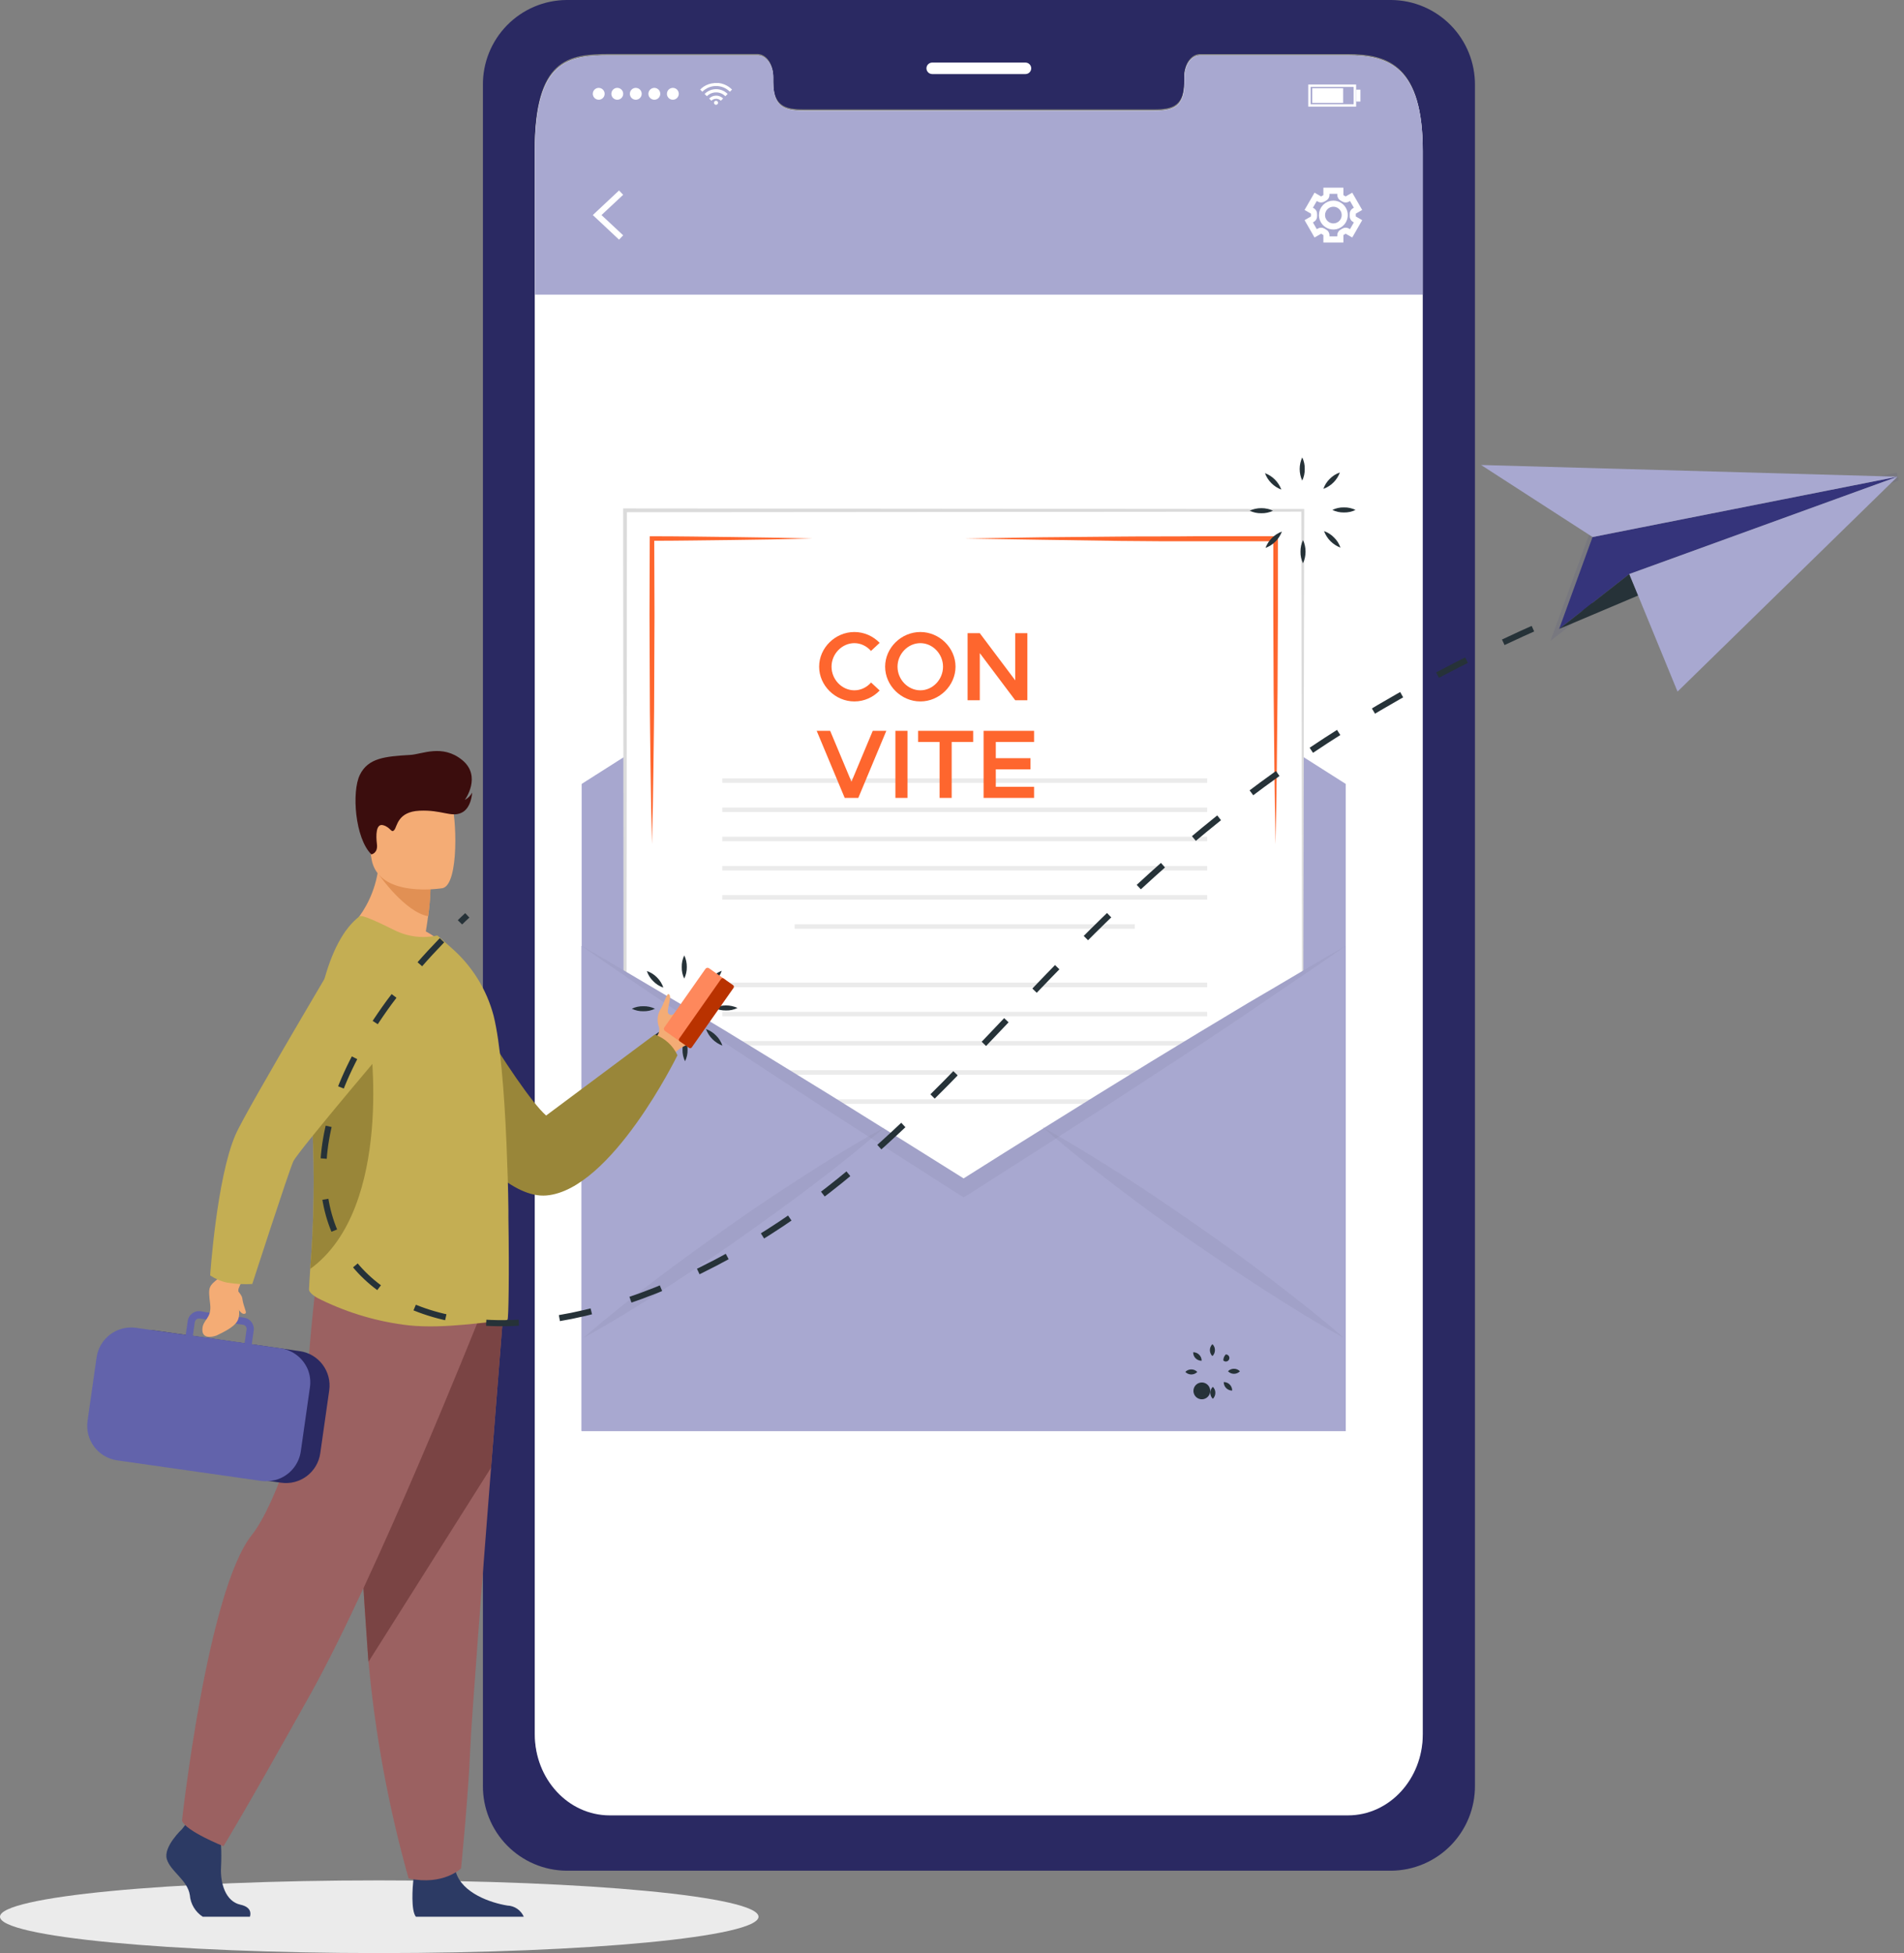 <svg width="234" height="240" viewBox="0 0 234 240" fill="none" xmlns="http://www.w3.org/2000/svg">
<rect x="0" y="0" width="234" height="240" fill="#808080" stroke="none"/>
<g clip-path="url(#clip0)">
<path d="M170.998 0H69.605C66.86 0.026 64.238 1.143 62.315 3.104C60.392 5.065 59.326 7.71 59.35 10.457V219.415C59.326 222.163 60.392 224.809 62.314 226.771C64.237 228.733 66.859 229.851 69.605 229.878H170.998C173.745 229.851 176.369 228.733 178.295 226.772C180.221 224.81 181.291 222.165 181.271 219.415V10.457C181.292 7.708 180.223 5.062 178.296 3.101C176.37 1.14 173.745 0.025 170.998 0V0ZM174.851 212.957C174.851 218.457 170.737 222.911 165.66 222.911H74.925C69.835 222.911 65.721 218.463 65.721 212.957V18.377C65.721 7.179 69.835 6.632 74.925 6.632H93.097C94.153 6.632 95.017 7.832 95.017 9.319V9.941C95.017 13.431 96.925 13.444 99.268 13.444H141.292C143.653 13.444 145.549 13.444 145.549 9.941V9.332C145.549 7.845 146.4 6.644 147.475 6.644H165.641C170.718 6.644 174.832 8.131 174.832 18.389L174.851 212.957Z" fill="#2A2962"/>
<path d="M174.857 18.551V213.125C174.857 218.625 170.743 223.079 165.666 223.079H74.931C69.841 223.079 65.727 218.625 65.727 213.125V18.551C65.727 7.353 69.841 6.8 74.931 6.8H93.103C94.159 6.8 95.023 8 95.023 9.487V10.109C95.023 13.593 96.931 13.605 99.274 13.605H141.298C143.659 13.605 145.555 13.605 145.555 10.109V9.487C145.555 8 146.406 6.8 147.481 6.8H165.647C170.743 6.8 174.857 8.286 174.857 18.551Z" fill="white"/>
<path d="M174.857 18.551V36.206H65.745V18.551C65.745 7.353 69.859 6.8 74.949 6.8H93.121C94.178 6.8 95.041 8 95.041 9.493V10.115C95.041 13.605 96.95 13.618 99.292 13.618H141.316C143.678 13.618 145.573 13.618 145.573 10.115V9.493C145.573 8 146.425 6.8 147.5 6.8H165.666C170.743 6.8 174.857 8.293 174.857 18.551Z" fill="#A8A8D0"/>
<path d="M126.028 9.101H114.568C114.382 9.101 114.202 9.027 114.07 8.896C113.937 8.764 113.862 8.585 113.86 8.398C113.86 8.21 113.935 8.03 114.067 7.897C114.2 7.764 114.38 7.689 114.568 7.689H126.028C126.216 7.689 126.396 7.764 126.529 7.897C126.662 8.03 126.737 8.21 126.737 8.398C126.735 8.585 126.66 8.764 126.527 8.896C126.394 9.027 126.215 9.101 126.028 9.101V9.101Z" fill="white"/>
<path d="M89.977 10.999L89.802 11.173C89.771 11.204 89.74 11.241 89.703 11.273C89.481 11.05 89.217 10.873 88.926 10.752C88.636 10.631 88.324 10.569 88.01 10.569C87.695 10.569 87.383 10.631 87.093 10.752C86.802 10.873 86.538 11.05 86.316 11.273L86.223 11.179L86.049 11.005L86.266 10.806C86.426 10.677 86.599 10.567 86.782 10.476C86.997 10.371 87.225 10.296 87.46 10.252C87.578 10.252 87.689 10.221 87.801 10.203H88.1H88.33C88.542 10.228 88.751 10.278 88.951 10.352C89.096 10.409 89.237 10.476 89.374 10.551C89.517 10.633 89.653 10.728 89.778 10.837L89.958 10.999H89.977Z" fill="white"/>
<path d="M86.875 11.82L86.596 11.546C86.781 11.359 87.001 11.21 87.243 11.109C87.486 11.008 87.747 10.955 88.01 10.955C88.272 10.955 88.533 11.008 88.776 11.109C89.018 11.21 89.239 11.359 89.423 11.546L89.144 11.826C88.996 11.675 88.82 11.556 88.626 11.475C88.432 11.394 88.223 11.352 88.013 11.353C87.802 11.352 87.593 11.393 87.397 11.473C87.202 11.553 87.025 11.671 86.875 11.82V11.82Z" fill="white"/>
<path d="M88.87 12.106L88.591 12.38C88.516 12.302 88.426 12.241 88.326 12.199C88.227 12.157 88.12 12.136 88.013 12.137C87.904 12.137 87.796 12.158 87.696 12.2C87.596 12.242 87.505 12.303 87.428 12.38L87.155 12.106C87.267 11.992 87.401 11.902 87.548 11.841C87.695 11.779 87.853 11.748 88.013 11.748C88.172 11.748 88.33 11.779 88.477 11.841C88.625 11.902 88.758 11.992 88.87 12.106V12.106Z" fill="white"/>
<path d="M88.249 12.629C88.249 12.678 88.234 12.726 88.207 12.767C88.18 12.808 88.141 12.84 88.095 12.858C88.05 12.877 88 12.882 87.952 12.873C87.904 12.863 87.859 12.839 87.825 12.805C87.79 12.77 87.766 12.725 87.757 12.677C87.747 12.629 87.752 12.579 87.771 12.533C87.789 12.488 87.821 12.449 87.862 12.422C87.903 12.394 87.951 12.38 88 12.38C88.066 12.38 88.129 12.406 88.176 12.453C88.223 12.499 88.249 12.563 88.249 12.629Z" fill="white"/>
<path d="M72.855 11.527C72.855 11.384 72.898 11.243 72.978 11.123C73.058 11.003 73.171 10.91 73.304 10.855C73.437 10.8 73.583 10.786 73.724 10.814C73.865 10.842 73.995 10.911 74.097 11.013C74.198 11.115 74.267 11.244 74.296 11.386C74.323 11.527 74.309 11.673 74.254 11.806C74.199 11.939 74.106 12.053 73.986 12.133C73.867 12.213 73.726 12.255 73.582 12.255C73.487 12.255 73.392 12.236 73.304 12.2C73.216 12.163 73.136 12.11 73.068 12.042C73.001 11.975 72.947 11.894 72.911 11.806C72.874 11.718 72.855 11.623 72.855 11.527V11.527Z" fill="white"/>
<path d="M75.136 11.527C75.136 11.383 75.179 11.242 75.259 11.123C75.339 11.003 75.453 10.909 75.586 10.854C75.72 10.8 75.866 10.786 76.007 10.814C76.148 10.843 76.278 10.913 76.379 11.015C76.481 11.117 76.55 11.248 76.577 11.389C76.604 11.531 76.589 11.678 76.533 11.81C76.477 11.943 76.383 12.056 76.263 12.136C76.142 12.215 76.001 12.257 75.857 12.255C75.762 12.255 75.668 12.236 75.58 12.2C75.492 12.163 75.412 12.11 75.345 12.042C75.278 11.974 75.225 11.894 75.189 11.806C75.153 11.717 75.135 11.623 75.136 11.527V11.527Z" fill="white"/>
<path d="M77.41 11.527C77.41 11.384 77.453 11.243 77.533 11.123C77.613 11.003 77.726 10.91 77.859 10.855C77.992 10.8 78.138 10.786 78.279 10.814C78.42 10.842 78.55 10.911 78.652 11.013C78.753 11.115 78.823 11.244 78.851 11.386C78.879 11.527 78.864 11.673 78.809 11.806C78.754 11.939 78.661 12.053 78.541 12.133C78.422 12.213 78.281 12.255 78.138 12.255C78.042 12.255 77.948 12.236 77.859 12.2C77.771 12.163 77.691 12.11 77.623 12.042C77.556 11.975 77.502 11.894 77.466 11.806C77.429 11.718 77.41 11.623 77.41 11.527V11.527Z" fill="white"/>
<path d="M79.691 11.527C79.691 11.383 79.734 11.242 79.814 11.123C79.894 11.003 80.008 10.909 80.141 10.854C80.275 10.8 80.421 10.786 80.562 10.814C80.704 10.843 80.833 10.913 80.935 11.015C81.036 11.117 81.105 11.248 81.132 11.389C81.16 11.531 81.144 11.678 81.088 11.81C81.032 11.943 80.938 12.056 80.818 12.136C80.697 12.215 80.556 12.257 80.412 12.255C80.317 12.255 80.223 12.236 80.135 12.2C80.047 12.163 79.967 12.11 79.9 12.042C79.833 11.974 79.78 11.894 79.744 11.806C79.708 11.717 79.69 11.623 79.691 11.527V11.527Z" fill="white"/>
<path d="M81.966 11.527C81.966 11.384 82.008 11.243 82.088 11.123C82.168 11.003 82.282 10.91 82.415 10.855C82.548 10.8 82.694 10.786 82.835 10.814C82.976 10.842 83.105 10.911 83.207 11.013C83.309 11.115 83.378 11.244 83.406 11.386C83.434 11.527 83.42 11.673 83.365 11.806C83.31 11.939 83.216 12.053 83.097 12.133C82.977 12.213 82.837 12.255 82.693 12.255C82.597 12.256 82.502 12.238 82.414 12.202C82.325 12.165 82.245 12.112 82.177 12.044C82.109 11.976 82.056 11.896 82.019 11.807C81.983 11.718 81.965 11.623 81.966 11.527Z" fill="white"/>
<path d="M166.666 13.108H160.781V10.383H166.666V13.108ZM161.073 12.809H166.362V10.681H161.073V12.809Z" fill="white"/>
<path d="M165.069 10.843H161.272V12.647H165.069V10.843Z" fill="white"/>
<path d="M167.195 11.017H166.673V12.479H167.195V11.017Z" fill="white"/>
<path d="M76.081 29.45L72.855 26.427L76.081 23.403L76.584 23.938L73.924 26.427L76.584 28.915L76.081 29.45Z" fill="white"/>
<path d="M161.297 25.923C161.361 25.963 161.413 26.019 161.448 26.086C161.483 26.152 161.499 26.227 161.496 26.302C161.492 26.344 161.492 26.385 161.496 26.427C161.492 26.47 161.492 26.514 161.496 26.558C161.499 26.632 161.483 26.706 161.448 26.772C161.413 26.837 161.361 26.892 161.297 26.931L160.843 27.192L161.694 28.673L162.148 28.411C162.213 28.373 162.287 28.353 162.363 28.353C162.438 28.353 162.512 28.373 162.577 28.411C162.646 28.461 162.719 28.504 162.794 28.542C162.862 28.575 162.919 28.626 162.958 28.69C162.998 28.754 163.019 28.828 163.018 28.903V29.425H164.727V28.903C164.727 28.828 164.747 28.754 164.787 28.69C164.827 28.626 164.883 28.575 164.951 28.542C165.027 28.504 165.1 28.461 165.168 28.411C165.233 28.373 165.307 28.353 165.383 28.353C165.458 28.353 165.532 28.373 165.597 28.411L166.051 28.673L166.902 27.192L166.449 26.931C166.384 26.892 166.331 26.836 166.296 26.769C166.261 26.702 166.245 26.627 166.25 26.551V26.302C166.245 26.227 166.261 26.152 166.296 26.085C166.331 26.018 166.384 25.962 166.449 25.923L166.902 25.662L166.051 24.187L165.597 24.448C165.533 24.488 165.459 24.509 165.383 24.509C165.307 24.509 165.233 24.488 165.168 24.448L164.951 24.324C164.884 24.29 164.828 24.238 164.789 24.175C164.749 24.111 164.728 24.038 164.727 23.963V23.441H163.018V23.963C163.017 24.038 162.996 24.111 162.957 24.175C162.917 24.238 162.861 24.29 162.794 24.324L162.571 24.448C162.507 24.488 162.434 24.509 162.359 24.509C162.285 24.509 162.211 24.488 162.148 24.448L161.694 24.187L160.843 25.662L161.297 25.923ZM163.87 25.027C164.146 25.027 164.416 25.109 164.646 25.263C164.876 25.417 165.056 25.635 165.161 25.891C165.267 26.147 165.295 26.428 165.241 26.7C165.187 26.971 165.054 27.221 164.858 27.417C164.663 27.612 164.414 27.746 164.142 27.8C163.871 27.854 163.59 27.826 163.334 27.72C163.079 27.614 162.861 27.435 162.707 27.204C162.553 26.974 162.471 26.704 162.471 26.427C162.471 26.056 162.619 25.7 162.881 25.437C163.143 25.175 163.499 25.027 163.87 25.027V25.027Z" stroke="white" stroke-width="0.75" stroke-miterlimit="10"/>
<path d="M165.386 175.843H71.488V96.332L118.428 66.496L165.386 96.332V175.843Z" fill="#A8A8D0"/>
<path opacity="0.2" d="M165.386 175.843H71.488V96.332L118.428 66.496L165.386 96.332V175.843Z" fill="#A8A8D0"/>
<path d="M160.091 62.714H76.783V169.765H160.091V62.714Z" fill="white"/>
<path d="M160.091 169.759L76.814 169.908H76.671V169.759L76.584 62.714V62.477H76.814L160.122 62.546H160.29V62.714L160.091 169.759ZM160.091 169.759L159.93 62.714L160.091 62.876L76.814 62.944L77.05 62.714L76.957 169.759L76.814 169.616L160.091 169.759Z" fill="#DBDBDB"/>
<path d="M156.741 128.775C156.822 131.885 156.891 135.033 156.922 138.162C156.953 141.291 157.015 144.421 157.015 147.543L157.052 156.931L157.021 166.312V166.592H156.741C153.472 166.592 150.203 166.536 146.935 166.499C143.666 166.462 140.397 166.393 137.128 166.312C140.397 166.231 143.666 166.163 146.935 166.132C150.203 166.101 153.472 166.039 156.741 166.039L156.468 166.312L156.437 156.931L156.474 147.543C156.474 144.433 156.536 141.322 156.567 138.162C156.598 135.002 156.667 131.885 156.741 128.775Z" fill="#FE662E"/>
<path d="M80.126 103.71C80.052 100.6 79.983 97.458 79.952 94.329C79.921 91.2 79.859 88.071 79.859 84.942L79.822 75.56L79.853 66.173V65.899H80.126C83.395 65.899 86.664 65.955 89.933 65.992C93.202 66.03 96.471 66.092 99.74 66.173C96.471 66.254 93.202 66.328 89.933 66.359C86.664 66.391 83.395 66.453 80.126 66.453L80.406 66.173L80.437 75.56L80.4 84.942C80.4 88.052 80.338 91.2 80.306 94.329C80.275 97.458 80.207 100.587 80.126 103.71Z" fill="#FE662E"/>
<path d="M118.484 66.173L128.048 66.023L137.613 65.936C140.801 65.899 143.989 65.936 147.177 65.893H156.741H157.052V66.204V75.591L157.009 84.973C156.959 91.231 156.897 97.489 156.766 103.741C156.642 97.489 156.58 91.231 156.53 84.973L156.487 75.591V66.204L156.791 66.515H147.227C144.039 66.515 140.85 66.515 137.662 66.471L128.023 66.328L118.484 66.173Z" fill="#FE662E"/>
<path d="M118.384 166.294C112.008 166.414 105.632 166.491 99.255 166.524C92.879 166.586 86.503 166.574 80.126 166.598H79.828V166.294V155.357L79.865 144.414L79.959 133.478L80.114 122.535L80.276 133.478L80.369 144.414L80.406 155.357V166.294L80.102 165.995C86.478 165.995 92.854 165.995 99.231 166.07C105.607 166.144 112.008 166.175 118.384 166.294Z" fill="#FE662E"/>
<path d="M148.364 95.648H88.771V96.202H148.364V95.648Z" fill="#EBEBEB"/>
<path d="M148.364 99.237H88.771V99.791H148.364V99.237Z" fill="#EBEBEB"/>
<path d="M148.364 102.821H88.771V103.374H148.364V102.821Z" fill="#EBEBEB"/>
<path d="M148.364 106.41H88.771V106.964H148.364V106.41Z" fill="#EBEBEB"/>
<path d="M148.364 109.994H88.771V110.547H148.364V109.994Z" fill="#EBEBEB"/>
<path d="M139.471 113.577H97.664V114.131H139.471V113.577Z" fill="#EBEBEB"/>
<path d="M148.364 120.75H88.771V121.303H148.364V120.75Z" fill="#EBEBEB"/>
<path d="M148.364 124.339H88.771V124.893H148.364V124.339Z" fill="#EBEBEB"/>
<path d="M148.364 127.922H88.771V128.476H148.364V127.922Z" fill="#EBEBEB"/>
<path d="M148.364 131.512H88.771V132.066H148.364V131.512Z" fill="#EBEBEB"/>
<path d="M148.364 135.095H88.771V135.649H148.364V135.095Z" fill="#EBEBEB"/>
<path d="M165.386 116.233V175.843H71.469V116.233C75.503 118.523 79.468 120.924 83.457 123.263C87.447 125.602 91.406 128.034 95.359 130.467C99.759 133.15 104.152 135.869 108.54 138.623L108.683 138.536C108.639 138.567 108.608 138.61 108.571 138.635C111.852 140.68 115.138 142.737 118.428 144.806C121.697 142.747 124.984 140.669 128.266 138.635C128.228 138.635 128.197 138.567 128.154 138.536C128.199 138.565 128.247 138.59 128.297 138.61C132.684 135.873 137.066 133.148 141.478 130.448C145.431 128.034 149.394 125.639 153.367 123.263C157.394 120.924 161.353 118.523 165.386 116.233Z" fill="#A8A8D0"/>
<g opacity="0.2">
<path opacity="0.2" d="M165.386 116.233C161.595 118.902 157.729 121.459 153.907 124.084C150.085 126.709 146.195 129.223 142.317 131.761C138.273 134.415 134.217 137.047 130.149 139.655L129.782 139.91L118.968 146.816L118.428 147.139L117.906 146.816C114.301 144.514 110.701 142.208 107.104 139.898C106.98 139.829 106.856 139.742 106.725 139.662C102.648 137.049 98.588 134.413 94.544 131.755C90.679 129.229 86.813 126.66 82.966 124.09C79.12 121.521 75.279 118.908 71.488 116.239C75.521 118.529 79.486 120.93 83.476 123.269C87.466 125.608 91.425 128.041 95.377 130.473C99.777 133.156 104.171 135.875 108.559 138.629C111.84 140.673 115.125 142.731 118.415 144.8C121.684 142.741 124.972 140.663 128.253 138.629C128.253 138.629 128.253 138.629 128.284 138.629C132.672 135.892 137.053 133.167 141.466 130.467C145.418 128.053 149.381 125.658 153.354 123.282C157.394 120.924 161.353 118.523 165.386 116.233Z" fill="black"/>
<path opacity="0.2" d="M108.701 138.536C108.658 138.567 108.627 138.61 108.59 138.635C108.092 139.058 107.601 139.481 107.104 139.879C104.755 141.87 102.344 143.774 99.889 145.627C96.9 147.911 93.836 150.1 90.766 152.272C87.696 154.443 84.551 156.52 81.4 158.555C78.249 160.589 75.03 162.58 71.711 164.396C74.564 161.908 77.522 159.569 80.511 157.298C83.501 155.027 86.577 152.825 89.635 150.648C92.692 148.47 95.849 146.386 99.013 144.352C101.536 142.735 104.103 141.136 106.725 139.643C107.347 139.288 107.968 138.946 108.59 138.61L108.701 138.536Z" fill="black"/>
<path opacity="0.2" d="M165.162 164.409C161.85 162.592 158.631 160.601 155.474 158.567C152.317 156.533 149.197 154.418 146.096 152.284C142.994 150.15 139.962 147.929 136.972 145.64C134.536 143.774 132.125 141.907 129.782 139.91L128.284 138.635C128.247 138.635 128.216 138.567 128.172 138.536C128.217 138.565 128.265 138.59 128.315 138.61C128.937 138.959 129.558 139.301 130.149 139.655C132.771 141.148 135.326 142.766 137.861 144.365C141.037 146.399 144.138 148.52 147.227 150.66C150.315 152.8 153.361 155.015 156.35 157.311C159.339 159.606 162.31 161.914 165.162 164.409Z" fill="black"/>
</g>
<path d="M105.003 86.196C106.215 86.196 107.319 85.68 108.111 84.852L107.055 83.868C106.539 84.456 105.807 84.828 105.003 84.828C103.479 84.828 102.195 83.508 102.195 81.924C102.195 80.352 103.479 79.032 105.003 79.032C105.795 79.032 106.539 79.404 107.043 79.992L108.111 78.996C107.319 78.18 106.215 77.664 105.003 77.664C102.651 77.664 100.671 79.608 100.671 81.924C100.671 84.24 102.651 86.196 105.003 86.196ZM113.113 86.196C115.453 86.196 117.433 84.24 117.433 81.924C117.433 79.608 115.453 77.664 113.113 77.664C110.761 77.664 108.781 79.608 108.781 81.924C108.781 84.24 110.761 86.196 113.113 86.196ZM113.113 84.828C111.589 84.828 110.305 83.508 110.305 81.924C110.305 80.352 111.589 79.032 113.113 79.032C114.625 79.032 115.897 80.352 115.897 81.924C115.897 83.508 114.625 84.828 113.113 84.828ZM118.916 86.052H120.416V80.256L124.772 86.052H126.26V77.808H124.772V83.604L120.416 77.808H118.916V86.052ZM107.259 89.808L104.643 96.06L102.027 89.808H100.371L103.815 98.052H105.483L108.927 89.808H107.259ZM110.043 98.052H111.531V89.808H110.043V98.052ZM115.473 98.052H116.961V91.176H119.601V89.808H112.833V91.176H115.473V98.052ZM127.086 91.176V89.808H120.882V98.052H127.086V96.684H122.382V94.536H126.642V93.168H122.382V91.176H127.086Z" fill="#FE662E"/>
<path d="M160.041 59.056C159.837 58.609 159.73 58.123 159.73 57.631C159.73 57.14 159.837 56.654 160.041 56.207C160.259 56.649 160.366 57.138 160.352 57.631C160.363 58.124 160.256 58.612 160.041 59.056Z" fill="#263238"/>
<path d="M157.475 60.163C157.014 59.99 156.596 59.72 156.249 59.371C155.901 59.023 155.633 58.603 155.461 58.142C155.922 58.315 156.34 58.585 156.687 58.934C157.035 59.282 157.303 59.702 157.475 60.163V60.163Z" fill="#263238"/>
<path d="M156.443 62.764C155.998 62.978 155.508 63.082 155.014 63.069C154.521 63.082 154.033 62.975 153.591 62.758C154.035 62.546 154.522 62.44 155.014 62.446C155.509 62.438 155.998 62.547 156.443 62.764Z" fill="#263238"/>
<path d="M157.543 65.32C157.371 65.781 157.102 66.198 156.755 66.545C156.408 66.891 155.99 67.159 155.53 67.33C155.701 66.87 155.97 66.452 156.318 66.106C156.665 65.759 157.083 65.491 157.543 65.32Z" fill="#263238"/>
<path d="M160.141 66.366C160.346 66.813 160.452 67.299 160.452 67.79C160.452 68.282 160.346 68.768 160.141 69.215C159.923 68.772 159.816 68.283 159.83 67.79C159.823 67.298 159.929 66.81 160.141 66.366V66.366Z" fill="#263238"/>
<path d="M162.708 65.258C163.178 65.42 163.604 65.691 163.95 66.048C164.309 66.394 164.58 66.821 164.74 67.293C164.279 67.12 163.861 66.849 163.514 66.501C163.166 66.152 162.898 65.732 162.726 65.271L162.708 65.258Z" fill="#263238"/>
<path d="M163.745 62.664C164.187 62.446 164.676 62.339 165.169 62.353C165.661 62.34 166.149 62.447 166.592 62.664C166.149 62.879 165.661 62.986 165.169 62.975C164.676 62.983 164.189 62.877 163.745 62.664V62.664Z" fill="#263238"/>
<path d="M162.639 60.089C162.799 59.617 163.07 59.19 163.428 58.844C163.774 58.487 164.2 58.219 164.671 58.061C164.499 58.521 164.231 58.938 163.883 59.285C163.536 59.632 163.118 59.899 162.658 60.07L162.639 60.089Z" fill="#263238"/>
<path d="M84.091 120.252C83.879 119.808 83.774 119.32 83.787 118.827C83.773 118.334 83.88 117.845 84.098 117.403C84.31 117.847 84.416 118.335 84.408 118.827C84.417 119.321 84.308 119.809 84.091 120.252Z" fill="#263238"/>
<path d="M81.525 121.359C81.053 121.199 80.627 120.928 80.282 120.569C79.922 120.225 79.653 119.798 79.499 119.325C79.97 119.483 80.396 119.752 80.742 120.109C81.098 120.458 81.366 120.886 81.525 121.359V121.359Z" fill="#263238"/>
<path d="M80.493 123.96C80.049 124.173 79.562 124.277 79.07 124.265C78.577 124.279 78.089 124.172 77.647 123.953C78.09 123.741 78.578 123.636 79.07 123.649C79.562 123.636 80.051 123.742 80.493 123.96V123.96Z" fill="#263238"/>
<path d="M81.599 126.529C81.438 127 81.168 127.427 80.81 127.773C80.466 128.132 80.039 128.401 79.567 128.557C79.727 128.085 79.998 127.658 80.356 127.313C80.704 126.958 81.129 126.689 81.599 126.529V126.529Z" fill="#263238"/>
<path d="M84.191 127.562C84.406 128.005 84.512 128.493 84.502 128.986C84.516 129.479 84.409 129.969 84.191 130.411C83.976 129.967 83.87 129.479 83.88 128.986C83.873 128.494 83.98 128.006 84.191 127.562V127.562Z" fill="#263238"/>
<path d="M86.758 126.454C87.227 126.618 87.653 126.889 88.001 127.244C88.357 127.591 88.626 128.017 88.784 128.489C88.323 128.316 87.905 128.045 87.557 127.697C87.21 127.348 86.942 126.928 86.77 126.467L86.758 126.454Z" fill="#263238"/>
<path d="M87.795 123.86C88.242 123.655 88.727 123.549 89.219 123.549C89.71 123.549 90.195 123.655 90.642 123.86C90.2 124.078 89.711 124.185 89.219 124.171C88.727 124.179 88.24 124.072 87.795 123.86V123.86Z" fill="#263238"/>
<path d="M86.689 121.31C86.86 120.848 87.128 120.429 87.475 120.081C87.823 119.733 88.242 119.465 88.703 119.294C88.545 119.765 88.276 120.192 87.92 120.538C87.575 120.887 87.154 121.152 86.689 121.31V121.31Z" fill="#263238"/>
<path d="M149.004 166.642C148.906 166.547 148.827 166.433 148.774 166.307C148.72 166.181 148.693 166.045 148.693 165.908C148.693 165.771 148.72 165.635 148.774 165.509C148.827 165.383 148.906 165.269 149.004 165.174C149.105 165.267 149.184 165.381 149.238 165.508C149.291 165.634 149.318 165.771 149.315 165.908C149.316 166.045 149.289 166.181 149.235 166.307C149.182 166.433 149.103 166.547 149.004 166.642V166.642Z" fill="#263238"/>
<path d="M147.68 167.214C147.543 167.216 147.408 167.191 147.281 167.139C147.154 167.088 147.038 167.012 146.941 166.916C146.842 166.819 146.764 166.702 146.713 166.574C146.662 166.445 146.638 166.308 146.642 166.169C146.78 166.167 146.917 166.192 147.044 166.245C147.171 166.297 147.286 166.375 147.382 166.474C147.478 166.571 147.554 166.687 147.606 166.814C147.657 166.941 147.682 167.077 147.68 167.214V167.214Z" fill="#263238"/>
<path d="M147.146 168.589C146.952 168.786 146.689 168.898 146.413 168.9C146.274 168.9 146.138 168.872 146.01 168.817C145.883 168.763 145.769 168.683 145.673 168.583C145.769 168.485 145.884 168.407 146.012 168.354C146.139 168.302 146.275 168.276 146.413 168.278C146.55 168.277 146.686 168.303 146.812 168.357C146.938 168.41 147.052 168.489 147.146 168.589V168.589Z" fill="#263238"/>
<path d="M147.718 169.883C147.956 169.886 148.186 169.972 148.368 170.126C148.551 170.279 148.674 170.491 148.718 170.726C148.762 170.96 148.723 171.203 148.609 171.412C148.494 171.621 148.311 171.784 148.09 171.873C147.869 171.963 147.624 171.973 147.396 171.901C147.169 171.83 146.973 171.683 146.842 171.483C146.711 171.284 146.653 171.045 146.678 170.808C146.703 170.571 146.809 170.35 146.978 170.182C147.076 170.085 147.191 170.009 147.318 169.958C147.445 169.907 147.581 169.881 147.718 169.883V169.883Z" fill="#263238"/>
<path d="M149.054 170.418C149.154 170.512 149.233 170.626 149.287 170.752C149.34 170.879 149.367 171.015 149.365 171.152C149.367 171.29 149.341 171.428 149.287 171.555C149.234 171.683 149.154 171.797 149.054 171.893C148.956 171.796 148.878 171.68 148.825 171.553C148.771 171.426 148.744 171.29 148.743 171.152C148.744 171.015 148.772 170.88 148.825 170.754C148.878 170.628 148.956 170.514 149.054 170.418V170.418Z" fill="#263238"/>
<path d="M150.396 169.833C150.534 169.832 150.67 169.858 150.797 169.91C150.924 169.962 151.04 170.04 151.136 170.138C151.232 170.236 151.308 170.351 151.359 170.478C151.411 170.605 151.436 170.741 151.434 170.878C151.297 170.879 151.161 170.853 151.035 170.8C150.908 170.748 150.793 170.671 150.696 170.574C150.6 170.477 150.523 170.361 150.472 170.234C150.42 170.107 150.395 169.971 150.396 169.833V169.833Z" fill="#263238"/>
<path d="M150.918 168.502C151.013 168.404 151.128 168.326 151.254 168.274C151.38 168.221 151.515 168.195 151.652 168.197C151.789 168.195 151.925 168.221 152.051 168.275C152.178 168.329 152.291 168.408 152.385 168.508C152.29 168.606 152.176 168.684 152.05 168.737C151.924 168.791 151.789 168.819 151.652 168.819C151.514 168.819 151.378 168.791 151.252 168.737C151.126 168.682 151.013 168.602 150.918 168.502V168.502Z" fill="#263238"/>
<path d="M150.347 167.177C150.345 167.04 150.37 166.904 150.421 166.777C150.473 166.65 150.549 166.534 150.645 166.437C150.717 166.435 150.789 166.451 150.853 166.483C150.918 166.516 150.973 166.564 151.014 166.623C151.055 166.683 151.081 166.751 151.089 166.823C151.097 166.895 151.088 166.968 151.06 167.035C151.033 167.102 150.99 167.161 150.935 167.207C150.879 167.253 150.813 167.285 150.742 167.299C150.671 167.313 150.598 167.309 150.529 167.288C150.46 167.267 150.397 167.229 150.347 167.177V167.177Z" fill="#263238"/>
<path d="M46.61 240C72.353 240 93.221 238 93.221 235.533C93.221 233.066 72.353 231.067 46.61 231.067C20.868 231.067 0 233.066 0 235.533C0 238 20.868 240 46.61 240Z" fill="#EBEBEB"/>
<path d="M87.174 124.42C86.552 126.044 85.521 127.929 84.427 128.401C83.737 128.668 83.129 129.11 82.662 129.683L81.655 129.098L80.456 128.401C80.456 128.401 80.456 128.265 80.543 128.047C80.63 127.829 80.692 127.531 80.816 127.195C80.924 127.042 80.993 126.866 81.018 126.68C81.043 126.495 81.023 126.306 80.959 126.131C80.84 125.791 80.796 125.429 80.831 125.07C80.865 124.711 80.977 124.364 81.158 124.053C81.543 123.493 81.916 122.112 82.146 122.156C82.712 122.255 81.873 124.146 82.115 124.501C82.164 124.595 82.248 124.667 82.348 124.702C82.449 124.737 82.559 124.731 82.656 124.688V124.688C84.228 123.991 86.142 120.258 87.006 120.762C87.311 120.936 87.429 123.723 87.174 124.42Z" fill="#F4AC75"/>
<path d="M86.702 119.053L81.649 126.25C81.551 126.391 81.585 126.585 81.725 126.684L83.698 128.072C83.838 128.17 84.032 128.137 84.131 127.996L89.184 120.799C89.282 120.659 89.248 120.465 89.108 120.366L87.135 118.978C86.995 118.879 86.801 118.913 86.702 119.053Z" fill="#FE885C"/>
<path d="M88.614 120.307L83.475 127.626C83.4 127.732 83.426 127.88 83.533 127.955L84.687 128.767C84.794 128.842 84.941 128.816 85.016 128.709L90.155 121.39C90.23 121.284 90.204 121.136 90.097 121.061L88.943 120.249C88.836 120.174 88.689 120.2 88.614 120.307Z" fill="#B93200"/>
<path d="M53.447 116.333C53.447 116.333 63.483 133.857 67.119 137.08L80.468 127.126C81.079 127.344 81.64 127.681 82.119 128.118C82.598 128.555 82.985 129.083 83.259 129.671C83.259 129.671 75.18 146.206 67.163 146.903C59.146 147.6 47.965 127.095 47.965 127.095L53.447 116.333Z" fill="#998639"/>
<path d="M30.713 235.533H24.915C24.465 235.242 24.088 234.85 23.813 234.39C23.539 233.929 23.373 233.412 23.33 232.877C23.05 231.011 20.956 229.984 20.502 228.454C20.049 226.923 22.367 224.771 22.367 224.771L22.758 224.273L23.162 223.751L27.009 224.659C27.009 224.659 27.102 225.58 27.164 226.749C27.211 227.638 27.211 228.529 27.164 229.418C27.052 231.459 27.736 233.655 29.545 234.053C30.899 234.345 30.837 235.154 30.713 235.533Z" fill="#2C3A64"/>
<path d="M64.372 235.533H51.11C50.488 234.756 50.706 231.882 50.805 230.942C50.805 230.756 50.805 230.644 50.805 230.644C50.805 230.644 55.336 227.017 55.957 229.791C55.957 229.878 56.001 229.966 56.026 230.053C56.809 232.647 60.32 233.829 62.352 234.159C62.784 234.174 63.203 234.311 63.56 234.554C63.918 234.798 64.199 235.137 64.372 235.533V235.533Z" fill="#2C3A64"/>
<path d="M61.843 161.435C61.843 161.435 61.159 170.02 60.351 180.347C59.251 194.369 57.928 211.595 57.797 214.861C57.573 220.522 56.666 229.586 56.666 229.586C56.666 229.586 54.516 231.745 50.215 230.83C47.764 222.122 46.114 213.207 45.287 204.198L45.231 203.52C44.218 189.585 42.633 160.241 42.633 160.241L61.843 161.435Z" fill="#9B6161"/>
<path d="M61.843 161.435C61.843 161.435 61.159 170.02 60.351 180.347L45.287 204.204L45.231 203.526C44.218 189.591 42.633 160.247 42.633 160.247L61.843 161.435Z" fill="#7A4444"/>
<path d="M58.704 162.455C58.704 162.455 46.312 193.56 38.158 208.173C30.005 222.786 27.463 226.867 27.463 226.867C27.463 226.867 22.796 225.001 22.367 223.726C22.367 223.726 25.474 195.507 30.943 188.627C34.05 184.739 37.649 173.074 37.823 169C37.997 164.925 38.923 156.844 38.923 156.844L58.704 162.455Z" fill="#9B6161"/>
<path d="M55.615 117.11C50.774 118.641 42.397 114.516 42.397 114.516C42.397 114.516 46.859 111.157 46.629 104.183L50.358 107.207L52.9 109.253C52.867 110.369 52.772 111.482 52.614 112.588C52.539 113.141 52.452 113.763 52.334 114.454C53.582 115.13 54.694 116.03 55.615 117.11V117.11Z" fill="#F4AC75"/>
<path d="M52.912 109.253C52.88 110.369 52.784 111.482 52.626 112.588C49.805 112.102 46.61 107.542 46.61 107.542C47.815 107.167 49.087 107.052 50.339 107.207L52.912 109.253Z" fill="#E19054"/>
<path d="M54.397 109.141C54.397 109.141 46.393 110.473 45.647 105.471C44.901 100.469 43.354 97.278 48.431 96.214C53.509 95.15 54.789 96.911 55.448 98.522C56.106 100.133 56.461 108.668 54.397 109.141Z" fill="#F4AC75"/>
<path d="M62.377 162.15C62.236 162.274 62.055 162.342 61.867 162.343C60.053 162.343 54.745 163.332 50.258 162.866C46.533 162.442 42.906 161.391 39.532 159.755C39.053 159.544 37.953 158.953 37.978 158.424C38.003 157.895 38.053 156.987 38.127 155.936C38.595 150.123 38.684 144.285 38.394 138.461C38.312 137.088 38.27 135.728 38.27 134.38C38.233 124.389 40.209 115.599 44.187 112.606C44.528 112.364 46.61 113.384 48.537 114.33C50.154 115.123 51.993 115.343 53.751 114.952L55.423 116.432C57.972 118.631 59.798 121.55 60.662 124.806C61.488 128.134 61.973 134.137 62.24 140.358C62.358 143.176 62.458 146.013 62.483 148.713V148.806C62.483 149.074 62.483 149.366 62.483 149.634C62.594 156.564 62.501 162.051 62.377 162.15Z" fill="#C4AE53"/>
<path d="M38.127 155.929C38.595 150.116 38.684 144.279 38.394 138.455C38.312 137.082 38.27 135.721 38.27 134.374C39.923 130.355 41.278 127.437 41.278 127.437H45.454C45.454 127.437 48.518 148.371 38.127 155.929Z" fill="#998639"/>
<path d="M14.22 167.11L13.12 174.839C12.788 177.169 14.406 179.327 16.734 179.659L34.545 182.2C36.873 182.532 39.029 180.912 39.36 178.582L40.461 170.853C40.792 168.523 39.174 166.365 36.847 166.033L19.035 163.492C16.707 163.16 14.552 164.78 14.22 167.11Z" fill="#2A2962"/>
<path d="M37.854 168.34C37.6 167.708 37.2 167.145 36.687 166.697C36.174 166.25 35.562 165.93 34.902 165.765V165.765C34.767 165.728 34.63 165.701 34.492 165.684L30.943 165.18L31.179 163.507C31.206 163.324 31.196 163.137 31.15 162.958C31.104 162.779 31.023 162.61 30.913 162.462C30.802 162.315 30.663 162.19 30.504 162.096C30.345 162.002 30.169 161.94 29.986 161.914L29.06 161.783L25.331 161.248L24.66 161.124C24.473 161.099 24.283 161.111 24.101 161.16C23.919 161.209 23.749 161.294 23.6 161.41C23.452 161.526 23.327 161.67 23.235 161.835C23.143 161.999 23.084 162.181 23.063 162.368L22.827 164.035L16.705 163.164C15.583 163.008 14.445 163.302 13.539 163.983C12.633 164.664 12.033 165.675 11.87 166.797L10.758 174.611C10.6 175.734 10.893 176.875 11.573 177.782C12.254 178.689 13.265 179.289 14.387 179.451L32.167 181.989C32.475 182.023 32.786 182.023 33.093 181.989V181.989C33.574 181.957 34.046 181.839 34.485 181.641C35.145 181.343 35.718 180.884 36.153 180.305C36.587 179.727 36.869 179.048 36.971 178.331L38.084 170.518C38.198 169.784 38.119 169.034 37.854 168.34V168.34ZM23.939 162.474C23.955 162.363 24.005 162.259 24.083 162.179C24.162 162.098 24.264 162.045 24.374 162.026C24.428 162.017 24.482 162.017 24.536 162.026L25.325 162.138L28.258 162.555L29.855 162.785C29.924 162.794 29.989 162.817 30.049 162.851C30.108 162.886 30.16 162.932 30.202 162.987C30.244 163.042 30.274 163.105 30.291 163.171C30.309 163.238 30.313 163.308 30.303 163.376L30.061 165.043L23.703 164.135L23.939 162.474Z" fill="#6263AB"/>
<path d="M30.278 156.651C29.861 157.177 29.531 157.768 29.302 158.399C29.054 161.777 30.595 162.244 26.605 164.116C26.605 164.116 24.896 164.769 24.871 163.444C24.846 162.119 26.052 162.101 25.828 160.247C25.573 158.107 25.598 158.088 27.003 156.968L27.935 155.432L30.278 156.651Z" fill="#F4AC75"/>
<path d="M27.898 157.609C28.924 157.785 29.966 157.843 31.005 157.783C31.005 157.783 35.474 143.973 36.045 142.716C36.617 141.459 49.308 126.541 49.308 126.541L44.025 113.303C44.025 113.303 30.328 136.24 28.936 139.456C26.63 144.781 25.828 156.726 25.828 156.726C26.453 157.154 27.157 157.454 27.898 157.609Z" fill="#C4AE53"/>
<path d="M45.641 104.992C45.641 104.992 46.461 104.855 46.325 103.748C46.188 102.64 46.194 101.135 47.114 101.409C48.034 101.682 48.084 102.423 48.456 101.993C48.829 101.564 48.842 99.748 51.564 99.623C54.286 99.499 55.417 100.451 56.685 99.891C57.952 99.331 58.027 97.402 58.027 97.402C57.823 97.781 57.512 98.09 57.132 98.292C57.132 98.292 59.251 95.387 56.797 93.39C54.342 91.393 51.825 92.705 50.408 92.768C47.3 92.954 45.256 93.141 44.23 95.206C43.205 97.272 43.627 103.007 45.641 104.992Z" fill="#3B0D0D"/>
<path d="M28.799 158.138C28.799 158.138 29.7 159.077 29.762 159.469C29.942 160.713 30.384 161.267 30.154 161.404C29.712 161.684 29.134 160.782 28.861 159.923C28.701 159.341 28.68 158.73 28.799 158.138V158.138Z" fill="#F4AC75"/>
<path d="M57.43 112.482C57.126 112.768 56.809 113.054 56.529 113.34" stroke="#263238" stroke-width="0.75" stroke-miterlimit="10"/>
<path d="M54.316 115.543C22.211 148.682 47.393 176.421 87.994 155.146C124.319 136.115 131.82 100.065 195.67 74.148" stroke="#263238" stroke-width="0.75" stroke-miterlimit="10" stroke-dasharray="4.01 5.02"/>
<path d="M197.112 73.57L198.274 73.109" stroke="#263238" stroke-width="0.75" stroke-miterlimit="10"/>
<path d="M195.726 65.992L191.618 77.284L200.238 70.54L233.201 58.577L195.726 65.992Z" fill="#36357E"/>
<path opacity="0.1" d="M195.726 65.992L191.618 77.284L200.238 70.54L233.201 58.577L195.726 65.992Z" fill="#2A2962" stroke="#36357E" stroke-miterlimit="10"/>
<path d="M201.344 73.171L191.618 77.284L200.238 70.54L201.344 73.171Z" fill="#263238"/>
<path d="M200.238 70.54L233.201 58.577L206.167 84.985L200.238 70.54Z" fill="#A8A8D0"/>
<path d="M195.726 65.992L182.023 57.14L233.201 58.577L195.726 65.992Z" fill="#A8A8D0"/>
</g>
<defs>
<clipPath id="clip0">
<rect width="233.307" height="240" fill="white"/>
</clipPath>
</defs>
</svg>
